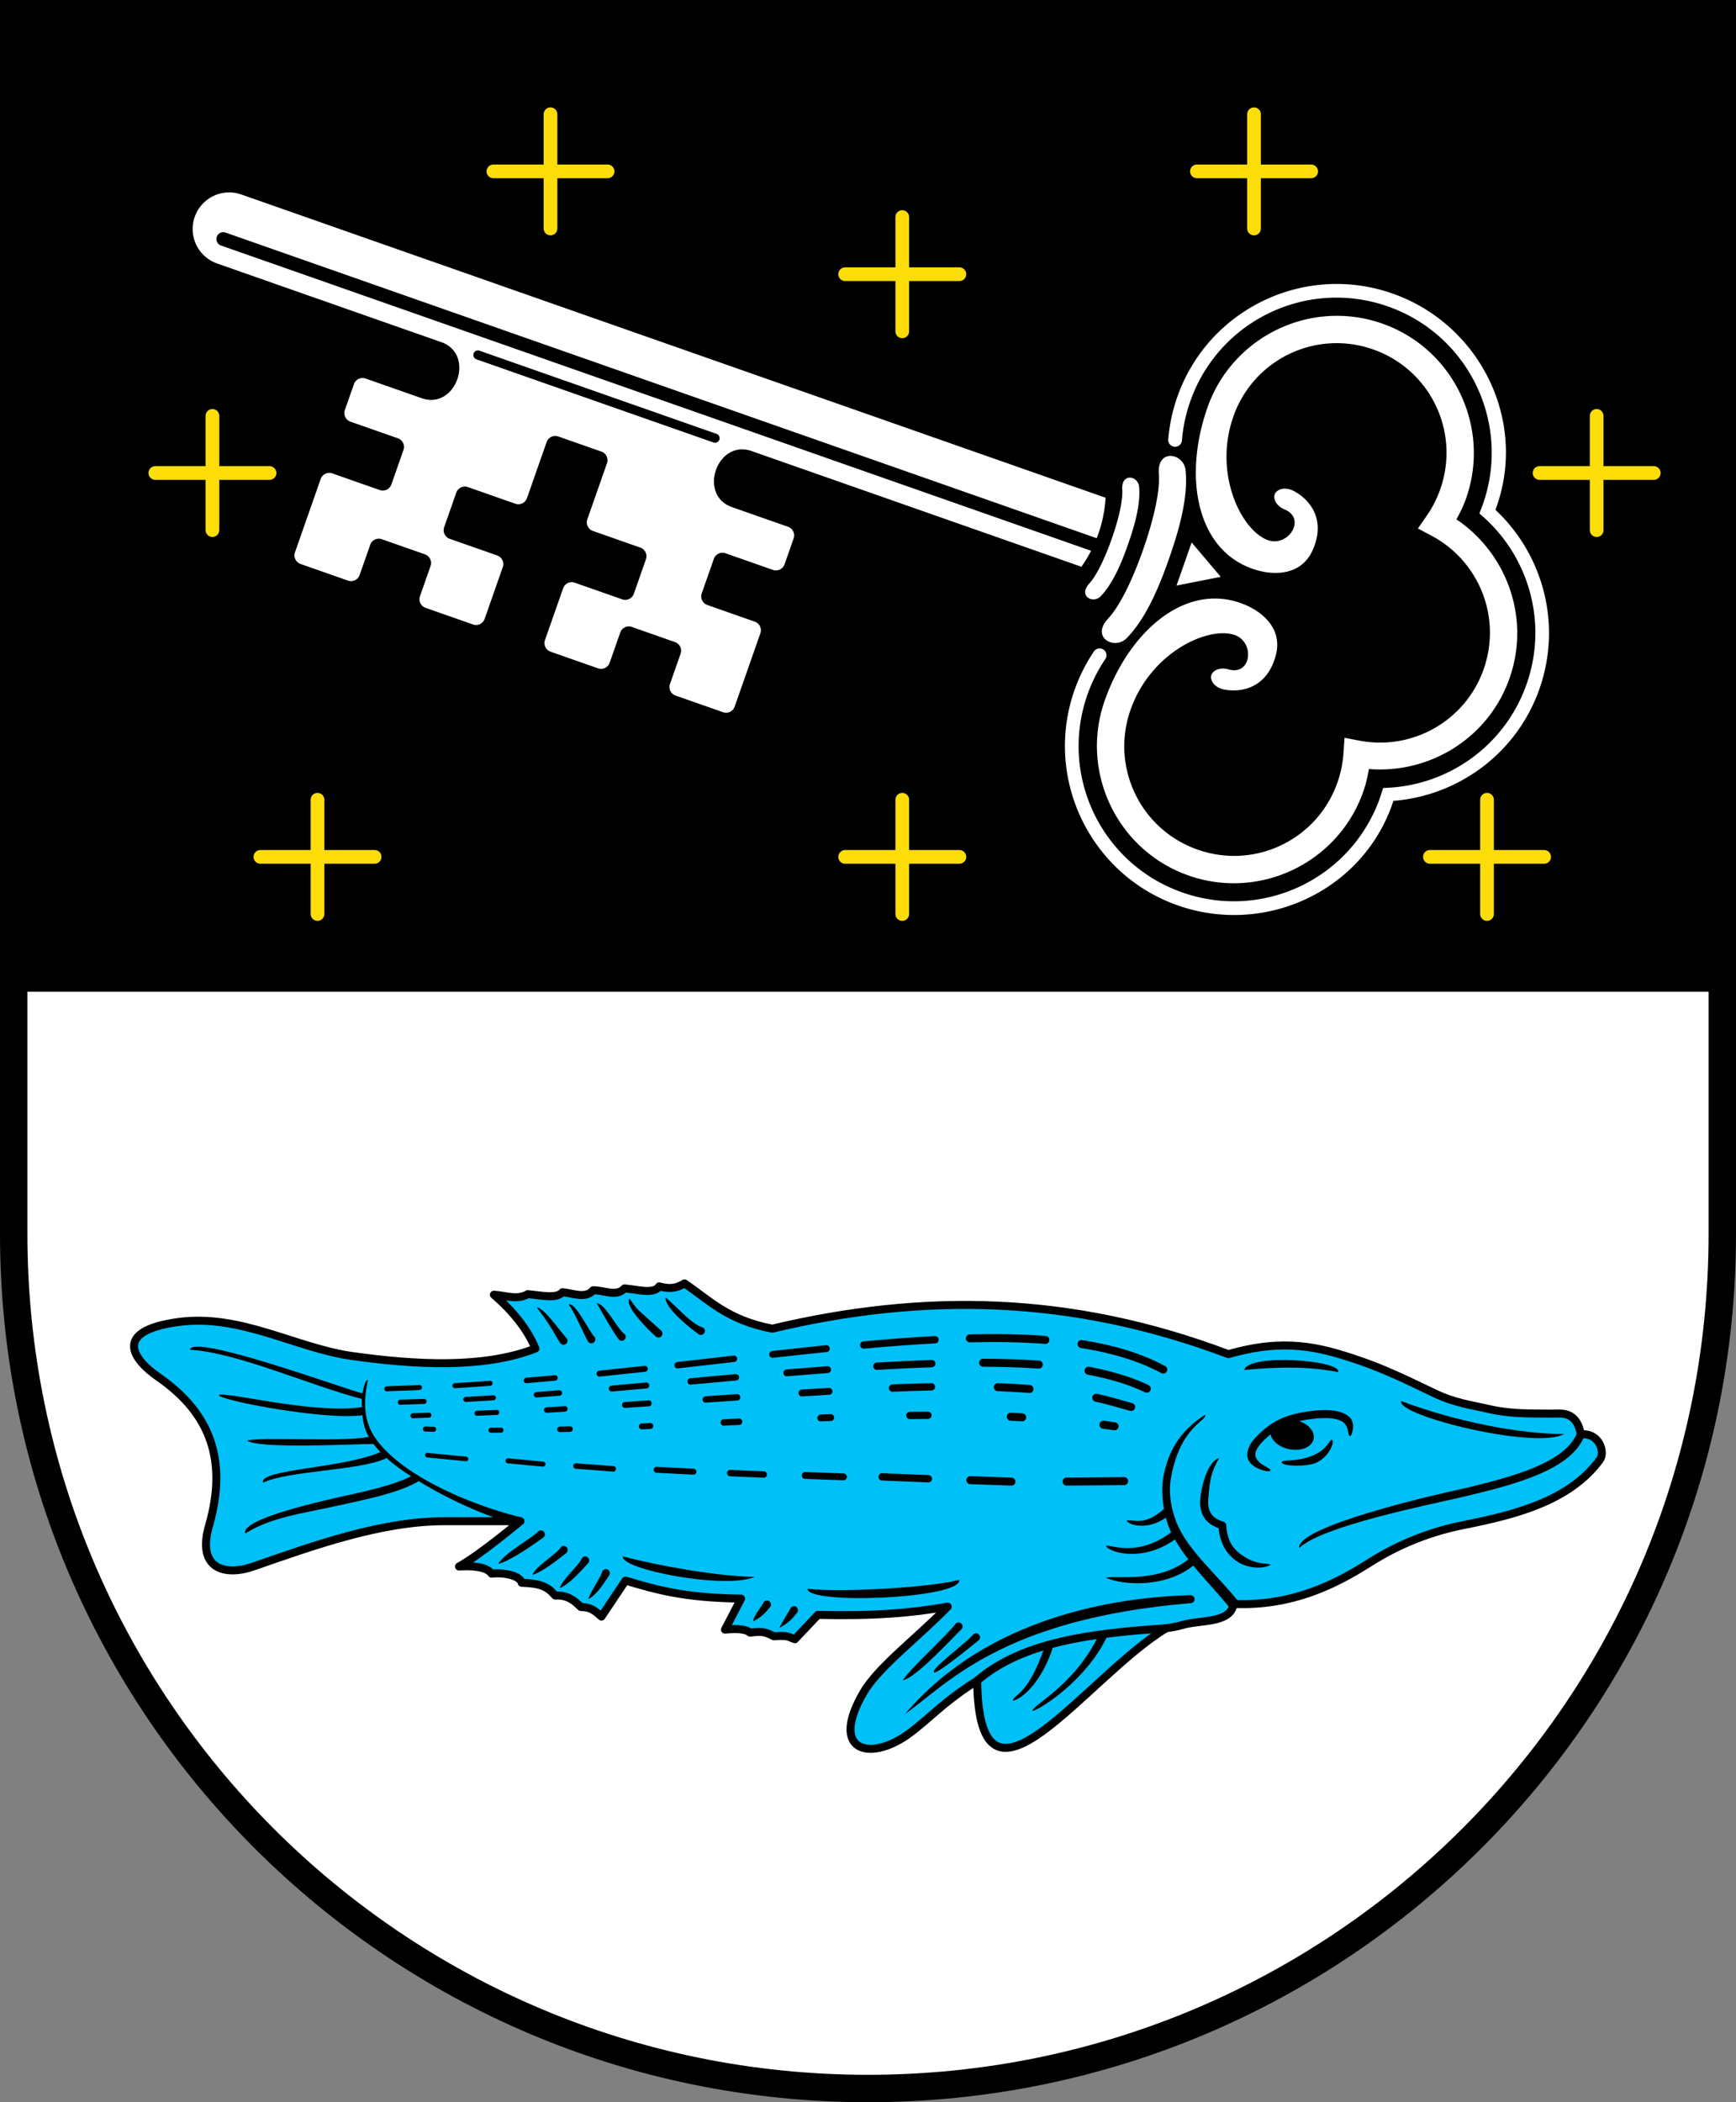 <svg height="460" viewBox="0 0 380 460" width="380" xmlns="http://www.w3.org/2000/svg"><rect x="0" y="0" width="380" height="460" fill="#808080" stroke="none"/><path d="m3 3v267c0 103.277 83.723 187 187 187 103.277 0 187-83.723 187-187l0-267z" fill="#fff" stroke="#000" stroke-width="6"/><path d="m3 4h374v213h-374z"/><g stroke-linecap="round"><path d="m323.832 112.355.784.693c10.027 8.859 14.252 23.229 9.542 36.658-4.71 13.428-16.985 22.012-30.349 22.667l-1.045.052-.665 2.062-.001.004-.001.002c-6.211 17.709-25.562 27.009-43.271 20.798-17.709-6.211-27.01-25.56-20.799-43.269.991-2.825 2.316-5.432 3.915-7.798.464-.687.283-1.619-.404-2.083-.686-.464-1.618-.284-2.082.402-1.742 2.577-3.183 5.418-4.26 8.486-6.748 19.239 3.398 40.346 22.637 47.093 19.237 6.747 40.639-3.295 47.093-22.631l.084-.25c14.139-1.106 26.988-10.31 31.979-24.542 4.991-14.232.706-29.444-9.645-39.14l.089-.242c7.045-19.132-3.4-40.346-22.639-47.094-19.239-6.748-40.346 3.398-47.093 22.637-1.076 3.069-1.725 6.188-1.974 9.288-.066.826.55 1.548 1.375 1.614.826.067 1.55-.549 1.616-1.375.229-2.846.823-5.71 1.814-8.535 6.211-17.709 25.56-27.01 43.269-20.799 17.709 6.211 27.012 25.561 20.801 43.27zm-21.287-41.559c-15.601-5.472-32.766 2.779-38.238 18.381-5.472 15.601-2.229 31.837 10.832 35.59 4.175 1.2 9.759.971 12.155-4.301 2.965-6.524-.317-10.958-3.98-12.966-1.171-.642-2.796-.913-3.913.097-.934.845-.501 2.919 1.803 3.884 4.85 2.031.755 8.364-3.748 6.681-5.733-2.143-11.885-14.458-7.486-26.999 4.399-12.541 18.049-19.103 30.59-14.705 12.541 4.399 19.103 18.049 14.705 30.59-.74 2.11-1.741 4.046-2.969 5.822l-1.92 2.777 2.981 1.58c10.333 5.478 15.411 17.794 11.415 29.186-3.996 11.393-15.654 17.839-27.145 15.662l-3.315-.629-.235 3.368c-.15 2.154-.578 4.291-1.318 6.401-4.399 12.541-18.049 19.103-30.59 14.705-12.541-4.399-19.103-18.049-14.705-30.59 4.399-12.541 16.895-18.316 22.71-16.409 4.568 1.498 3.81 9.002-1.246 7.559-2.401-.685-4.035.664-3.834 1.907.241 1.487 1.679 2.29 2.995 2.52 4.115.72 9.448-.693 11.207-7.64 1.422-5.615-2.796-9.281-6.806-10.952-12.544-5.226-25.217 5.427-30.689 21.028-5.472 15.601 2.779 32.766 18.381 38.238 15.601 5.472 32.766-2.779 38.238-18.381.571-1.627.944-3.274 1.227-4.926 13.295 1.079 26.178-6.738 30.786-19.877s-.57-27.291-11.627-34.752c.811-1.467 1.548-2.987 2.119-4.613 5.472-15.601-2.779-32.766-18.381-38.238zm-45.439 29.106c-1.724-.546-3.696.419-3.444 3.782.344 4.601-1.783 11.866-3.438 16.584-1.655 4.718-4.531 11.721-7.673 15.098-3.869 4.159 1.434 6.941 4.051 4.296 4.525-4.575 7.464-12.218 9.285-17.408 1.82-5.19 4.299-12.995 3.623-19.394-.159-1.503-1.223-2.584-2.403-2.958zm-9.252 4.699c-1.083-.341-2.335.3-2.201 2.48.184 2.982-1.21 7.71-2.287 10.782-1.078 3.073-2.943 7.635-4.949 9.849-2.47 2.726.853 4.493 2.522 2.758 2.887-3.001 4.796-7.98 5.981-11.36 1.185-3.38 2.804-8.461 2.424-12.607-.089-.974-.751-1.668-1.492-1.902zm-195.035-62.045c-4.169-1.462-8.735.732-10.197 4.902-1.462 4.169.732 8.735 4.902 10.197l49.07 17.21c7.549 2.648 3.247 14.915-4.302 12.267l-12.267-4.302c-1.042-.366-2.184.183-2.549 1.225l-1.986 5.662c-.366 1.042.183 2.184 1.225 2.549l10.38 3.641c1.042.366 1.591 1.507 1.225 2.549l-2.648 7.549c-.366 1.042-1.507 1.591-2.549 1.225l-10.38-3.641c-1.042-.366-2.184.183-2.549 1.225l-5.626 16.042c-.366 1.042.183 2.184 1.225 2.549l10.38 3.641c1.042.366 2.184-.183 2.549-1.225l2.317-6.606c.366-1.042 1.507-1.591 2.549-1.225l9.436 3.31c1.042.366 1.591 1.507 1.225 2.549l-2.317 6.606c-.366 1.042.183 2.184 1.225 2.549l10.38 3.641c1.042.366 2.184-.183 2.549-1.225l3.971-11.324c.366-1.042-.183-2.184-1.225-2.549l-10.38-3.641c-1.042-.366-1.591-1.507-1.225-2.549l2.648-7.549c.366-1.042 1.507-1.591 2.549-1.225l10.38 3.641c1.042.366 2.184-.183 2.549-1.225l4.302-12.267c.366-1.042 1.507-1.591 2.549-1.225l9.436 3.31c1.042.366 1.591 1.507 1.225 2.549l-4.302 12.267c-.366 1.042.183 2.184 1.225 2.549l10.38 3.641c1.042.366 1.591 1.507 1.225 2.549l-2.648 7.549c-.366 1.042-1.507 1.591-2.549 1.225l-10.38-3.641c-1.042-.366-2.184.183-2.549 1.225l-3.971 11.324c-.366 1.042.183 2.184 1.225 2.549l10.38 3.641c1.042.366 2.184-.183 2.549-1.225l2.317-6.606c.366-1.042 1.507-1.591 2.549-1.225l9.436 3.31c1.042.366 1.591 1.507 1.225 2.549l-2.317 6.606c-.366 1.042.183 2.184 1.225 2.549l10.38 3.641c1.042.366 2.184-.183 2.549-1.225l5.626-16.042c.366-1.042-.183-2.184-1.225-2.549l-10.38-3.641c-1.042-.366-1.591-1.507-1.225-2.549l2.648-7.549c.366-1.042 1.507-1.591 2.549-1.225l10.38 3.641c1.042.366 2.184-.183 2.549-1.225l1.986-5.662c.366-1.042-.183-2.184-1.225-2.549l-12.267-4.302c-7.549-2.648-3.247-14.915 4.302-12.267l72.189 25.318c.799-1.16 1.501-2.321 2.113-3.498l-190.462-66.799a1.5 1.5 0 0 1 -.919-1.912 1.5 1.5 0 0 1 1.912-.919l190.701 66.883c1.081-2.758 1.722-5.65 1.95-8.854zm208.025 76.138-3.31 9.436 9.676-1.905zm-155.898-41.96 51.901 18.203a1 1 0 0 1 .613 1.275 1 1 0 0 1 -1.275.613l-51.901-18.203a1 1 0 0 1 -.613-1.275 1 1 0 0 1 1.275-.613z" fill="#fff"/><g fill="none" stroke="#fcdd09" stroke-width="3"><g transform="translate(424)"><path d="m-226.5 175v25"/><path d="m-214 187.5h-25"/></g><g transform="translate(296)"><path d="m-226.5 175v25"/><path d="m-214 187.5h-25"/></g><g transform="translate(273 -84)"><path d="m-226.5 175v25"/><path d="m-214 187.5h-25"/></g><g transform="translate(347 -150)"><path d="m-226.5 175v25"/><path d="m-214 187.5h-25"/></g><g transform="translate(424 -127.5)"><path d="m-226.5 175v25"/><path d="m-214 187.5h-25"/></g><g transform="translate(501 -150)"><path d="m-226.5 175v25"/><path d="m-214 187.5h-25"/></g><g transform="translate(576 -84)"><path d="m-226.5 175v25"/><path d="m-214 187.5h-25"/></g><g transform="translate(552)"><path d="m-226.5 175v25"/><path d="m-214 187.5h-25"/></g></g><g stroke-linejoin="round"><g stroke-width="1.75"><path d="m108.113 283.305c2.656.151 4.983 1.248 7.424-.121 2.793.233 6.315 1.099 7.585-.429 2.212.206 5.136 1.512 6.709-.431 2.599.023 5.102 1.492 6.865-.397 2.881.243 6.472 1.341 7.582-.447 1.549.376 3.234.784 5.552-.653 5.464 3.691 9.372 8.022 19.206 9.913 32.937-7.82 65.233-7.493 99.853 5.576 12.276-3.537 19.86-1.57 28.19 1.239 5.18 1.747 9.411 3.694 16.728 7.228 4.592 2.218 8.075 2.603 11.978 3.511 5.035 1.171 9.426.978 14.043 1.033 1.741.021 5.243-.746 6.21 4.533 4.089-.386 5.359 3.935 4.151 5.574-6.553 8.891-18.064 11.945-29.775 14.262-6.984 1.382-13.97 4.017-20.652 8.261-7.624 4.841-17.011 9.534-29.764 9.016-.563 4.363-7.573 3.437-11.359 4.654-3.902 1.254-22.107 2.223-31.234 5.634-17.333 6.477-22.574 14.025-28.949 18.45-8.324 5.778-16.921 3.367-9.389-9.46 3.259-5.55 11.966-12.065 18.38-18.69-7.938 1.421-16.315 2.08-28.404 1.803l-5.052 5.322c-1.191-.3-1.116-.938-4.568-.635-1.57-.703-2.091-1.239-5.24-.798-1.081-.945-3.587-.856-5.487-.655l3.523-6.792c-12.79-.155-18.942-2.082-25.297-3.947l-5.268 7.871c-1.143-.965-2.09-2.08-4.509-2.088-1.555-1.548-3.05-2.657-5.623-2.511-1.701-2.02-3.321-2.654-7.325-2.791-.321-1.451-3.527-2.322-6.582-1.992-1.105-1.525-4.089-1.752-7.145-1.565 4.588-2.509 13.424-9.913 13.424-9.913h-16.625c-13.696 0-28.183 5.163-41.821 9.913-6.195 2.158-12.417.537-9.706-8.88 4.568-15.87-1.005-25.607-11.152-32.63-5.455-3.776-9.982-9.999 4.337-11.978 13.709-1.895 25.728 5.691 38.206 7.435 13.742 1.921 28.752 2.778 40.065-1.652-1.744-4.21-4.866-8.113-9.087-11.772z" fill="#00c0f8" stroke="#000"/><path d="m255.252 356.297c-17.706 10.689-40.991 45.773-41.351 11.465 9.918-8.595 25.344-10.388 41.351-11.465z" fill="#00c0f8" stroke="#000"/><path d="m263.783 309.576c-6.003 3.864-8.068 8.486-9.053 13.17-.8 3.805.002 9.063 1.49 12.25 2.976 6.373 8.579 11.355 12.865 16.709.404.505 1.142.587 1.646.182.504-.404.586-1.141.182-1.645-4.501-5.622-10.36-10.563-13.008-16.236-1.324-2.836-2.225-6.856-1.628-10.364 1.974-11.6 8.049-12.735 7.505-14.066z"/><path d="m262.73 328.04c-.109 1.42.089 2.815.824 4.002.645 1.041 1.762 1.819 3.197 2.356.265 3.111 1.637 5.47 3.566 6.938 2.944 2.239 6.609 1.845 7.858 1.068-.984-.518-3.242.237-6.795-2.465-1.655-1.258-2.84-3.211-2.952-6.158-.014-.377-.267-.703-.629-.809-1.453-.428-2.269-1.073-2.753-1.855s-.655-1.769-.565-2.943c.365-4.763.651-6.006 2.368-9.121-2.662.853-3.93 6.507-4.12 8.987z"/></g><path d="m346.369 313.049c-.448-.182-.959.034-1.141.482-1.246 3.076-4.449 5.464-8.992 7.422-4.544 1.958-10.357 3.468-16.553 4.922-4.826.994-35.958 8.118-35.301 12.863 4.934-4.781 28.067-9.39 35.701-11.16 6.22-1.459 12.106-2.975 16.846-5.018 4.74-2.043 8.407-4.633 9.922-8.371.182-.448-.034-.959-.482-1.141z"/><path d="m306.721 306.578c-1.134 3.192 29.578 10.739 35.668 7.189-9.378.092-23.73-2.685-35.668-7.189z"/><path d="m289.234 308.555c-1.132.043-2.221.178-3.133.32-3.91.61-7.406 1.612-11.135 5.527-1.473 1.547-2.223 3.154-1.838 4.682.584 2.318 4.847 3.217 4.957 2.699.18-.634-2.775-1.202-3.26-3.127-.176-.697.146-1.721 1.408-3.047 3.467-3.641 6.341-4.414 10.137-5.006 1.724-.269 4.141-.47 5.902-.105.881.182 1.569.501 1.973.914 1.125 1.151.71 2.795 1.293 2.812.331.068 1.282-2.681-.041-4.035-.757-.775-1.785-1.18-2.871-1.404-1.087-.225-2.261-.274-3.393-.23z"/></g></g><ellipse cx="326.848" cy="258.568" rx="4.815" ry="3.275" stroke-width=".585" transform="matrix(.984 .178 -.15 .989 0 0)"/><g stroke-linecap="round" stroke-linejoin="round"><g fill="none" stroke="#000"><path d="m93.553 318.414 8.467.826"/><path d="m111.211 319.653 7.641.723" stroke-width="1.1"/><path d="m126.08 320.789 8.158.62" stroke-width="1.2"/><path d="m143.738 321.615 8.054.413" stroke-width="1.3"/><path d="m159.846 322.338 7.331.31" stroke-width="1.4"/><path d="m176.265 322.854 8.364.31" stroke-width="1.5"/><path d="m193.096 323.164 10.12.413" stroke-width="1.6"/><g stroke-width="1.75"><path d="m212.406 323.887 8.984.31"/><path d="m233.471 324.196 12.598-.103"/></g></g><path d="m79.192 305.855c.002 3.427-.012 6.422 2.106 9.478 2.118 3.056 5.19 5.49 8.922 7.872 7.465 4.763 16.594 8.875 23.472 10.516.47.113.942-.177 1.055-.646.112-.47-.178-.943-.648-1.055-6.694-1.597-16.094-4.999-23.311-9.604-3.608-2.302-6.665-4.907-8.582-7.674-1.917-2.767-2.455-5.728-2.245-8.84.199-2.954.881-4.479.327-3.829-.555.338-1.095 3.298-1.095 3.781z"/><g stroke-width="1.75"><path d="m41.571 295.356c10.238.523 26.617 7.968 37.771 10.788.474.104.334.07.438-.404.104-.473-.101-.723-.184-.781-3.61-.797-37.455-13.3-38.025-9.603z"/><path d="m47.924 305.284c-.119 1.059 23.026 5.536 31.306 4.396.481-.066.816-.51.75-.99-.066-.481-.51-.816-.99-.75-10.898 1.501-30.243-3.67-31.066-2.656z"/><path d="m81.383 314.219c-3.931 1.486-25.286.076-27.258 1.024 2.565 1.821 23.035.754 27.267.732.485-.002.876-.398.874-.883-.002-.485-.398-.876-.883-.874z"/><path d="m84.415 317.498c-.219-.079-.461-.068-.672.031-8.221 3.845-27.149 3.885-26.141 6.897 5.602-2.659 21.098-2.599 26.885-5.306.439-.206.629-.728.423-1.167-.098-.211-.276-.374-.495-.454z"/><path d="m91.163 322.688c-.223-.065-.463-.04-.668.072-4.169 2.278-10.653 3.591-17.395 5.087-2.573.633-20.456 4.543-19.429 7.713 5.628-3.594 13.056-4.477 19.81-5.999 6.716-1.49 13.275-2.756 17.856-5.259.426-.232.582-.766.35-1.191-.112-.205-.3-.356-.524-.422z"/><path d="m260.549 349.047c-15.786.452-44.129 4.481-62.391 25.955 8.804-6.074 20.787-20.761 62.525-24.205.483-.037.845-.459.808-.942-.037-.483-.459-.845-.942-.808z"/><path d="m240.523 357.769c-5.395 11.132-14.187 15.002-14.562 16.632 1.743-.29 11.733-6.77 16.142-15.866.502-1.034-1.08-1.801-1.58-.766z"/><path d="m228.7 360.273c-3.687 10.846-6.781 10.413-6.985 11.854.925.047 5.721-2.68 8.647-11.29.375-1.103-1.297-1.639-1.662-.565z"/><path d="m209.84 355.02c-.233-.006-.458.084-.625.246-1.654 2.272-10.044 9.902-11.588 12.394 2.729-.385 10.814-9.208 12.807-11.129.349-.337.359-.892.023-1.242-.162-.168-.383-.264-.616-.269z"/><path d="m213.746 357.4c-.231-.027-.464.04-.646.184-1.367 1.694-7.916 6.508-8.611 7.945-1.103 2.282 7.736-5.011 9.701-6.569.38-.302.443-.854.142-1.234-.144-.182-.355-.3-.587-.327z"/><path d="m260.793 340.626c-6.619 6.055-16.877 4.004-18.724 4.601 3.836 1.714 13.676 2.397 19.909-3.305z"/><path d="m256.855 334.913c-8.019 6.33-14.256 2.76-14.753 3.379.639 1.384 8.386 3.883 15.84-2z"/><path d="m254.962 330.018c-4.487 4.107-6.693 2.343-8.361 2.72.647 1.207 5.539 2.244 9.547-1.425.848-.777-1.186-1.295-1.186-1.295z"/></g><path d="m136.342 340.556c-.643 2.842 22.536 7.327 28.89 4.474-7.563-.005-21.436-2.457-28.89-4.474z"/><path d="m176.743 347.664c.064 3.558 33.785 2.14 33.247-1.956-7.145 1.773-25.86 2.735-33.247 1.956z"/><g stroke-width="1.75"><path d="m173.712 351.458c-.232.023-.445.137-.592.317-.612 1.212-1.687 2.65-2.505 4.449 2.32-1.311 2.986-2.263 3.865-3.336.307-.375.252-.929-.123-1.236-.18-.147-.412-.217-.644-.193z"/><path d="m167.78 350.219c-.231.028-.442.147-.585.33-.584 1.244-2.076 2.657-2.353 4.218 1.817-.836 2.867-2.025 3.736-3.136.299-.382.231-.934-.151-1.232-.183-.143-.416-.208-.647-.18z"/><path d="m117.889 335.034c-1.445 1.575-7.424 4.738-8.845 7.173 2.944-.757 7.835-4.342 9.843-5.728.399-.275.499-.822.224-1.221-.275-.4-.823-.5-1.222-.224z"/><path d="m123.481 338.279c-.231-.026-.463.041-.645.185-.984 1.659-5.386 4.044-6.298 6.147 2.27-.681 5.649-3.384 7.392-4.774.379-.302.442-.854.139-1.234-.145-.182-.357-.299-.589-.325z"/><path d="m128.055 340.574c-.233.01-.452.112-.609.284-.705 1.708-4.41 4.736-4.913 6.644 2.196-.893 4.786-3.911 6.206-5.456.328-.357.304-.912-.053-1.241-.171-.158-.398-.241-.631-.231z"/><path d="m132.453 343.364c-.229.044-.431.177-.561.37-.457 1.573-2.43 4.134-3.124 6.184 1.875-.898 3.578-3.721 4.578-5.2.272-.402.167-.948-.236-1.22-.193-.13-.429-.179-.657-.135z"/></g><path d="m272.37 299.782c9.873-.95 15.728-.485 20.554.449.784-2.609-19.698-4.149-20.554-.449z"/><g fill="none" stroke="#000"><path d="m236.739 294.099c6.816 1.07 12.818 2.857 17.89 5.587" stroke-width="1.75"/><path d="m212.301 292.854c5.855-.143 11.378-.055 16.529.34" stroke-width="1.75"/><path d="m189.07 294.309c5.393-.489 10.598-.888 15.594-1.153" stroke-width="1.6"/><path d="m169.128 296.367c3.997-.446 7.918-.872 11.754-1.265" stroke-width="1.5"/><path d="m148.325 298.728c4.178-.47 8.293-.942 12.338-1.403" stroke-width="1.4"/><path d="m131.23 300.572c3.337-.339 6.641-.69 9.91-1.047" stroke-width="1.3"/><path d="m115.235 302.068c2.093-.176 4.176-.36 6.249-.551" stroke-width="1.2"/><path d="m99.586 303.211c2.576-.157 5.141-.33 7.691-.516" stroke-width="1.1"/><path d="m241.54 311.755c.814.11 1.623.224 2.429.344" stroke-width="1.75"/><path d="m221.256 310.008c.834.037 1.666.078 2.495.123" stroke-width="1.75"/><path d="m199.173 309.72c1.319-.017 2.633-.03 3.942-.036" stroke-width="1.6"/><path d="m179.671 310.273c.723-.029 1.444-.058 2.165-.085" stroke-width="1.5"/><path d="m158.426 311.263c1.118-.056 2.235-.111 3.352-.166" stroke-width="1.4"/><path d="m140.497 312.114c.62-.027 1.24-.054 1.86-.081" stroke-width="1.3"/><path d="m122.563 312.761c.741-.019 1.483-.039 2.226-.06" stroke-width="1.2"/><path d="m107.465 312.956c.731.001 1.464 0 2.197-.002" stroke-width="1.1"/><path d="m93.117 312.684c.6.023 1.202.044 1.803.064" stroke-width="1.1"/><path d="m238.274 299.942c4.978.931 9.303 2.251 12.755 3.937" stroke-width="1.75"/><path d="m215.2 298.188c4.289.014 8.366.141 12.189.406" stroke-width="1.75"/><path d="m191.945 298.955c4.115-.248 8.127-.446 12.011-.579" stroke-width="1.6"/><path d="m172.234 300.406c3.006-.252 5.981-.491 8.918-.713" stroke-width="1.5"/><path d="m151.177 302.28c3.318-.304 6.62-.606 9.897-.901" stroke-width="1.4"/><path d="m133.922 303.841c2.517-.221 5.035-.446 7.549-.674" stroke-width="1.3"/><path d="m117.434 305.199c1.664-.126 3.333-.256 5.004-.39" stroke-width="1.2"/><path d="m101.968 306.224c2.003-.111 4.018-.233 6.042-.363" stroke-width="1.1"/><path d="m87.623 306.831c1.721-.047 3.456-.105 5.203-.173" stroke-width="1.1"/><path d="m239.959 305.858c2.699.554 5.109 1.337 7.642 2.012" stroke-width="1.75"/><path d="m218.414 303.534c2.386.088 4.696.219 6.946.397" stroke-width="1.75"/><path d="m195.37 303.731c2.956-.121 5.787-.213 8.511-.27" stroke-width="1.6"/><path d="m175.534 304.81c2.033-.129 4.013-.252 5.944-.366" stroke-width="1.5"/><path d="m154.473 306.226c2.349-.162 4.638-.319 6.87-.472" stroke-width="1.4"/><path d="m136.815 307.429c1.754-.117 3.479-.234 5.176-.349" stroke-width="1.3"/><path d="m119.671 308.54c1.339-.084 2.664-.167 3.973-.251" stroke-width="1.2"/><g stroke-width="1.1"><path d="m104.419 309.243c1.454-.062 2.892-.124 4.314-.188"/><path d="m90.402 309.791c1.171-.042 2.331-.085 3.483-.128"/></g></g><g stroke-width="1.75"><path d="m117.498 286.101c3.132 4.003 3.846 5.821 5.12 7.766.273.401.819.505 1.22.232.401-.273.505-.82.231-1.221-1.397-1.473-4.998-6.795-6.571-6.777z"/><path d="m124.466 285.436c1.358 1.76 3.137 6.129 4.205 8.057.238.423.773.573 1.196.335.422-.238.572-.772.335-1.195-1.299-1.33-4.306-7.831-5.736-7.197z"/><path d="m130.616 285.131c1.386 2.446 3.384 6.019 4.776 7.889.29.389.84.469 1.229.18.388-.29.469-.839.18-1.228-1.687-1.062-4.143-6.564-6.184-6.841z"/><path d="m137.789 284.157c-1.146 1.872 4.695 7.331 5.752 8.294.358.327.914.301 1.241-.057.327-.358.301-.914-.057-1.241-6.311-5.749-4.618-3.862-6.936-6.996z"/><path d="m145.693 283.897c-.2 2.286 5.193 6.582 7.209 8.036.39.289.941.206 1.229-.185.288-.39.205-.94-.185-1.228-2.532-.725-5.155-3.982-8.253-6.622z"/></g><path d="m291.576 315.068c-.672-.094-.791 2.018-4.297 3.453-3.649 1.494-6.497.725-6.76 1.441.126.93 5.37 1.018 7.422.178 3.032-1.242 4.288-4.753 3.635-5.072z"/><path d="m84.681 303.897c2.576-.157 4.579-.112 7.13-.298" fill="none" stroke="#000" stroke-width="1.1"/></g></svg>